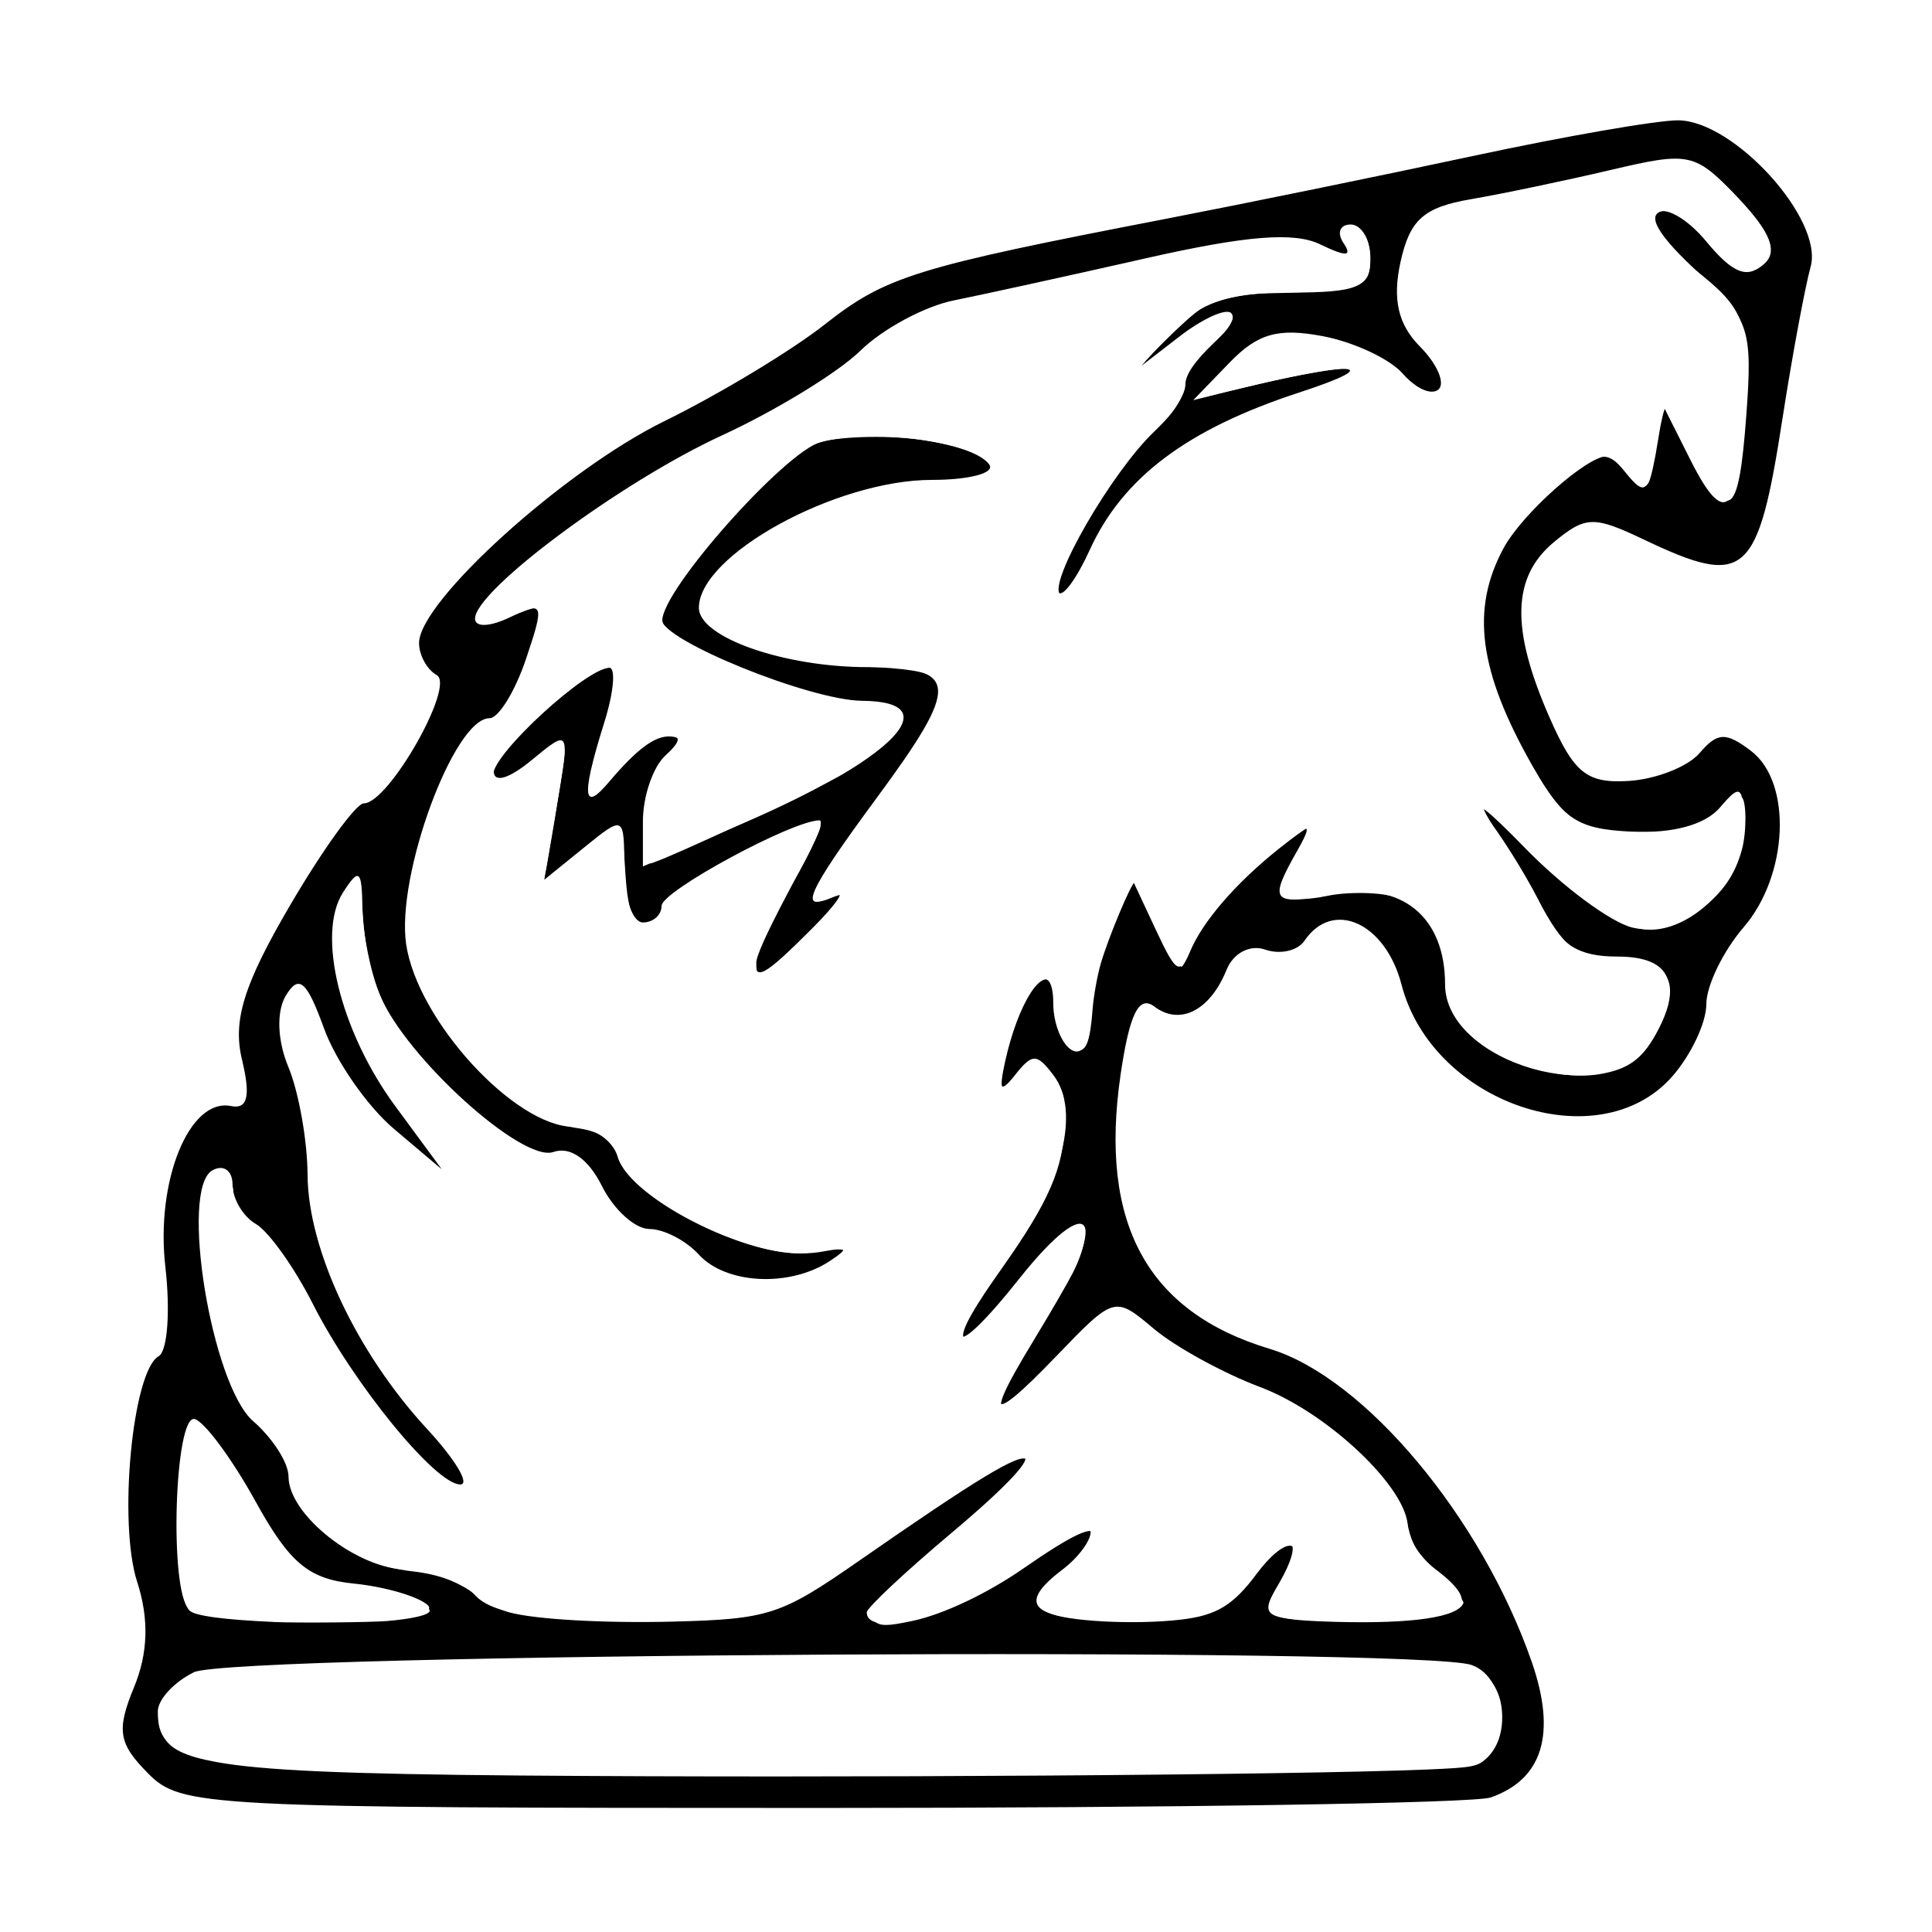 <?xml version="1.0" encoding="UTF-8" standalone="no"?>
<!-- Created with Inkscape (http://www.inkscape.org/) -->

<svg
   width="32"
   height="32"
   viewBox="0 0 8.467 8.467"
   version="1.1"
   id="svg5"
   inkscape:export-filename="C:\Users\bmill\projects\chess2-canvas\src\assets\A.B.svg"
   inkscape:export-xdpi="96"
   inkscape:export-ydpi="96"
   xmlns:inkscape="http://www.inkscape.org/namespaces/inkscape"
   xmlns:sodipodi="http://sodipodi.sourceforge.net/DTD/sodipodi-0.dtd"
   xmlns="http://www.w3.org/2000/svg"
   xmlns:svg="http://www.w3.org/2000/svg">
  <sodipodi:namedview
     id="namedview7"
     pagecolor="#505050"
     bordercolor="#ffffff"
     borderopacity="1"
     inkscape:pageshadow="0"
     inkscape:pageopacity="0"
     inkscape:pagecheckerboard="1"
     inkscape:deskcolor="#505050"
     inkscape:document-units="mm"
     showgrid="false" />
  <defs
     id="defs2">
    <filter
       style="color-interpolation-filters:sRGB"
       inkscape:label="Invert"
       id="filter2968"
       x="0"
       y="0"
       width="1"
       height="1">
      <feColorMatrix
         values="1 0 0 0 0 0 1 0 0 0 0 0 1 0 0 -0.21 -0.72 -0.07 2 0 "
         result="fbSourceGraphic"
         id="feColorMatrix2966" />
      <feColorMatrix
         result="fbSourceGraphicAlpha"
         in="fbSourceGraphic"
         values="0 0 0 -1 0 0 0 0 -1 0 0 0 0 -1 0 0 0 0 1 0"
         id="feColorMatrix3051" />
      <feColorMatrix
         id="feColorMatrix3053"
         values="1 0 0 0 0 0 1 0 0 0 0 0 1 0 0 -0.21 -0.72 -0.07 2 0 "
         result="fbSourceGraphic"
         in="fbSourceGraphic" />
      <feColorMatrix
         result="fbSourceGraphicAlpha"
         in="fbSourceGraphic"
         values="0 0 0 -1 0 0 0 0 -1 0 0 0 0 -1 0 0 0 0 1 0"
         id="feColorMatrix3136" />
      <feColorMatrix
         id="feColorMatrix3138"
         type="hueRotate"
         values="180"
         result="color1"
         in="fbSourceGraphic" />
      <feColorMatrix
         id="feColorMatrix3140"
         values="-1 0 0 0 1 0 -1 0 0 1 0 0 -1 0 1 -0.21 -0.72 -0.07 2 0 "
         result="fbSourceGraphic" />
      <feColorMatrix
         result="fbSourceGraphicAlpha"
         in="fbSourceGraphic"
         values="0 0 0 -1 0 0 0 0 -1 0 0 0 0 -1 0 0 0 0 1 0"
         id="feColorMatrix7310" />
      <feColorMatrix
         id="feColorMatrix7312"
         type="hueRotate"
         values="180"
         result="color1"
         in="fbSourceGraphic" />
      <feColorMatrix
         id="feColorMatrix7314"
         values="-1 0 0 0 1 0 -1 0 0 1 0 0 -1 0 1 -0.21 -0.72 -0.07 2 0 "
         result="color2" />
    </filter>
    <filter
       style="color-interpolation-filters:sRGB"
       inkscape:label="Invert"
       id="filter2972"
       x="0"
       y="0"
       width="1"
       height="1">
      <feColorMatrix
         values="1 0 0 0 0 0 1 0 0 0 0 0 1 0 0 -0.21 -0.72 -0.07 2 0 "
         result="fbSourceGraphic"
         id="feColorMatrix2970" />
      <feColorMatrix
         result="fbSourceGraphicAlpha"
         in="fbSourceGraphic"
         values="0 0 0 -1 0 0 0 0 -1 0 0 0 0 -1 0 0 0 0 1 0"
         id="feColorMatrix3055" />
      <feColorMatrix
         id="feColorMatrix3057"
         values="1 0 0 0 0 0 1 0 0 0 0 0 1 0 0 -0.21 -0.72 -0.07 2 0 "
         result="fbSourceGraphic"
         in="fbSourceGraphic" />
      <feColorMatrix
         result="fbSourceGraphicAlpha"
         in="fbSourceGraphic"
         values="0 0 0 -1 0 0 0 0 -1 0 0 0 0 -1 0 0 0 0 1 0"
         id="feColorMatrix3142" />
      <feColorMatrix
         id="feColorMatrix3144"
         type="hueRotate"
         values="180"
         result="color1"
         in="fbSourceGraphic" />
      <feColorMatrix
         id="feColorMatrix3146"
         values="-1 0 0 0 1 0 -1 0 0 1 0 0 -1 0 1 -0.21 -0.72 -0.07 2 0 "
         result="fbSourceGraphic" />
      <feColorMatrix
         result="fbSourceGraphicAlpha"
         in="fbSourceGraphic"
         values="0 0 0 -1 0 0 0 0 -1 0 0 0 0 -1 0 0 0 0 1 0"
         id="feColorMatrix7316" />
      <feColorMatrix
         id="feColorMatrix7318"
         type="hueRotate"
         values="180"
         result="color1"
         in="fbSourceGraphic" />
      <feColorMatrix
         id="feColorMatrix7320"
         values="-1 0 0 0 1 0 -1 0 0 1 0 0 -1 0 1 -0.21 -0.72 -0.07 2 0 "
         result="color2" />
    </filter>
    <filter
       style="color-interpolation-filters:sRGB"
       inkscape:label="Invert"
       id="filter2976"
       x="0"
       y="0"
       width="1"
       height="1">
      <feColorMatrix
         values="1 0 0 0 0 0 1 0 0 0 0 0 1 0 0 -0.21 -0.72 -0.07 2 0 "
         result="fbSourceGraphic"
         id="feColorMatrix2974" />
      <feColorMatrix
         result="fbSourceGraphicAlpha"
         in="fbSourceGraphic"
         values="0 0 0 -1 0 0 0 0 -1 0 0 0 0 -1 0 0 0 0 1 0"
         id="feColorMatrix3059" />
      <feColorMatrix
         id="feColorMatrix3061"
         values="1 0 0 0 0 0 1 0 0 0 0 0 1 0 0 -0.21 -0.72 -0.07 2 0 "
         result="fbSourceGraphic"
         in="fbSourceGraphic" />
      <feColorMatrix
         result="fbSourceGraphicAlpha"
         in="fbSourceGraphic"
         values="0 0 0 -1 0 0 0 0 -1 0 0 0 0 -1 0 0 0 0 1 0"
         id="feColorMatrix3148" />
      <feColorMatrix
         id="feColorMatrix3150"
         type="hueRotate"
         values="180"
         result="color1"
         in="fbSourceGraphic" />
      <feColorMatrix
         id="feColorMatrix3152"
         values="-1 0 0 0 1 0 -1 0 0 1 0 0 -1 0 1 -0.21 -0.72 -0.07 2 0 "
         result="fbSourceGraphic" />
      <feColorMatrix
         result="fbSourceGraphicAlpha"
         in="fbSourceGraphic"
         values="0 0 0 -1 0 0 0 0 -1 0 0 0 0 -1 0 0 0 0 1 0"
         id="feColorMatrix7322" />
      <feColorMatrix
         id="feColorMatrix7324"
         type="hueRotate"
         values="180"
         result="color1"
         in="fbSourceGraphic" />
      <feColorMatrix
         id="feColorMatrix7326"
         values="-1 0 0 0 1 0 -1 0 0 1 0 0 -1 0 1 -0.21 -0.72 -0.07 2 0 "
         result="color2" />
    </filter>
    <filter
       style="color-interpolation-filters:sRGB"
       inkscape:label="Invert"
       id="filter2980"
       x="0"
       y="0"
       width="1"
       height="1">
      <feColorMatrix
         values="1 0 0 0 0 0 1 0 0 0 0 0 1 0 0 -0.21 -0.72 -0.07 2 0 "
         result="fbSourceGraphic"
         id="feColorMatrix2978" />
      <feColorMatrix
         result="fbSourceGraphicAlpha"
         in="fbSourceGraphic"
         values="0 0 0 -1 0 0 0 0 -1 0 0 0 0 -1 0 0 0 0 1 0"
         id="feColorMatrix3063" />
      <feColorMatrix
         id="feColorMatrix3065"
         values="1 0 0 0 0 0 1 0 0 0 0 0 1 0 0 -0.21 -0.72 -0.07 2 0 "
         result="fbSourceGraphic"
         in="fbSourceGraphic" />
      <feColorMatrix
         result="fbSourceGraphicAlpha"
         in="fbSourceGraphic"
         values="0 0 0 -1 0 0 0 0 -1 0 0 0 0 -1 0 0 0 0 1 0"
         id="feColorMatrix3154" />
      <feColorMatrix
         id="feColorMatrix3156"
         type="hueRotate"
         values="180"
         result="color1"
         in="fbSourceGraphic" />
      <feColorMatrix
         id="feColorMatrix3158"
         values="-1 0 0 0 1 0 -1 0 0 1 0 0 -1 0 1 -0.21 -0.72 -0.07 2 0 "
         result="fbSourceGraphic" />
      <feColorMatrix
         result="fbSourceGraphicAlpha"
         in="fbSourceGraphic"
         values="0 0 0 -1 0 0 0 0 -1 0 0 0 0 -1 0 0 0 0 1 0"
         id="feColorMatrix7328" />
      <feColorMatrix
         id="feColorMatrix7330"
         type="hueRotate"
         values="180"
         result="color1"
         in="fbSourceGraphic" />
      <feColorMatrix
         id="feColorMatrix7332"
         values="-1 0 0 0 1 0 -1 0 0 1 0 0 -1 0 1 -0.21 -0.72 -0.07 2 0 "
         result="color2" />
    </filter>
  </defs>
  <g
     inkscape:label="Layer 1"
     inkscape:groupmode="layer"
     id="layer1">
    <g
       inkscape:label="Layer 1"
       id="layer1-2"
       transform="matrix(0.309,0,0,0.282,-1.527,-0.837)">
      <path
         style="fill:#000000;stroke-width:0.265;filter:url(#filter2980)"
         d="m 7.036,30.521 c -0.414,-0.457 -0.444,-0.666 -0.194,-1.33 0.201,-0.532 0.215,-1.064 0.045,-1.64 -0.272,-0.918 -0.067,-3.276 0.305,-3.506 0.125,-0.077 0.167,-0.702 0.095,-1.389 -0.14,-1.337 0.341,-2.629 0.93,-2.499 0.237,0.053 0.282,-0.152 0.157,-0.72 -0.134,-0.608 0.024,-1.167 0.676,-2.389 0.468,-0.877 0.941,-1.595 1.052,-1.595 0.351,0 1.3,-1.828 1.034,-1.993 -0.138,-0.085 -0.251,-0.31 -0.251,-0.499 0,-0.644 2.057,-2.683 3.478,-3.447 0.779,-0.419 1.802,-1.095 2.273,-1.501 0.868,-0.75 1.288,-0.892 4.832,-1.642 1.091,-0.231 3.056,-0.671 4.366,-0.979 1.31,-0.308 2.619,-0.557 2.91,-0.554 0.796,0.009 2.061,1.541 1.878,2.273 -0.082,0.328 -0.261,1.383 -0.397,2.344 -0.353,2.494 -0.521,2.654 -1.983,1.891 -0.695,-0.362 -0.814,-0.358 -1.257,0.043 -0.599,0.542 -0.62,1.345 -0.071,2.718 0.351,0.877 0.531,1.037 1.124,0.998 0.389,-0.026 0.843,-0.221 1.009,-0.434 0.253,-0.324 0.371,-0.33 0.728,-0.034 0.588,0.488 0.533,1.932 -0.104,2.742 -0.291,0.37 -0.529,0.909 -0.529,1.197 0,0.288 -0.22,0.795 -0.488,1.127 -1.045,1.29 -3.398,0.412 -3.834,-1.43 -0.228,-0.966 -0.975,-1.336 -1.378,-0.684 -0.096,0.155 -0.346,0.217 -0.555,0.137 -0.216,-0.083 -0.453,0.052 -0.549,0.313 -0.234,0.634 -0.661,0.873 -1.024,0.572 -0.22,-0.183 -0.353,0.112 -0.48,1.063 -0.306,2.308 0.377,3.682 2.115,4.256 1.344,0.444 3.004,2.616 3.717,4.865 0.353,1.115 0.158,1.823 -0.582,2.107 -0.234,0.09 -4.505,0.163 -9.491,0.163 -8.803,0 -9.08,-0.016 -9.556,-0.542 z M 25.812,30.374 c 0.543,-0.208 0.543,-1.323 0,-1.531 -0.747,-0.286 -17.569,-0.181 -18.12,0.113 -0.281,0.151 -0.512,0.424 -0.512,0.609 0,0.916 0.52,0.97 9.424,0.97 4.834,0 8.977,-0.072 9.207,-0.161 z M 11.004,27.909 c -0.138,-0.134 -0.609,-0.283 -1.045,-0.331 -0.64,-0.07 -0.91,-0.318 -1.393,-1.277 -0.33,-0.655 -0.717,-1.23 -0.86,-1.279 -0.289,-0.098 -0.368,2.67 -0.084,2.955 0.097,0.097 0.954,0.176 1.905,0.176 1.061,0 1.632,-0.094 1.477,-0.244 z m 6.645,-1.112 c 2.022,-1.589 2.506,-1.589 0.782,-3.18e-4 -0.658,0.606 -1.196,1.16 -1.196,1.229 0,0.426 1.355,7.93e-4 2.189,-0.686 0.542,-0.447 0.986,-0.7 0.986,-0.562 0,0.138 -0.179,0.4 -0.397,0.581 -0.691,0.574 -0.436,0.794 0.92,0.794 1.117,0 1.383,-0.102 1.756,-0.67 0.513,-0.783 0.812,-0.69 0.379,0.118 -0.283,0.528 -0.233,0.552 1.169,0.552 1.494,0 1.774,-0.208 1.068,-0.794 -0.218,-0.181 -0.397,-0.477 -0.397,-0.658 0,-0.602 -1.135,-1.782 -2.095,-2.177 -0.521,-0.215 -1.199,-0.622 -1.506,-0.905 -0.557,-0.514 -0.56,-0.513 -1.389,0.431 -1.008,1.149 -1.057,0.963 -0.151,-0.582 0.933,-1.592 0.663,-2.052 -0.369,-0.628 -0.993,1.371 -1.138,1.113 -0.173,-0.308 0.781,-1.149 1.046,-2.287 0.663,-2.846 -0.242,-0.353 -0.304,-0.353 -0.558,0 -0.219,0.304 -0.246,0.211 -0.114,-0.397 0.22,-1.012 0.664,-1.5 0.664,-0.73 0,0.312 0.119,0.64 0.265,0.73 0.149,0.092 0.265,-0.124 0.265,-0.496 0,-0.363 0.134,-0.995 0.297,-1.405 l 0.297,-0.745 0.331,0.776 c 0.3,0.702 0.347,0.725 0.5,0.245 0.093,-0.292 0.54,-0.879 0.993,-1.305 0.672,-0.63 0.769,-0.667 0.526,-0.196 -0.43,0.831 -0.391,0.882 0.535,0.697 0.941,-0.188 1.548,0.363 1.548,1.406 0,1.23 2.337,1.962 2.901,0.908 0.483,-0.903 0.333,-1.34 -0.462,-1.34 -0.551,0 -0.814,-0.183 -1.047,-0.728 -0.171,-0.4 -0.517,-1.025 -0.768,-1.389 -0.252,-0.364 -0.022,-0.17 0.51,0.43 0.532,0.6 1.218,1.157 1.524,1.237 0.732,0.191 1.575,-0.658 1.575,-1.586 0,-0.622 -0.042,-0.658 -0.331,-0.284 -0.21,0.272 -0.669,0.41 -1.257,0.379 -0.812,-0.043 -0.999,-0.194 -1.521,-1.227 -0.871,-1.725 -0.792,-2.928 0.26,-3.956 0.765,-0.748 0.889,-0.791 1.171,-0.405 0.275,0.376 0.329,0.334 0.418,-0.32 l 0.102,-0.751 0.41,0.893 c 0.496,1.08 0.697,0.835 0.778,-0.949 0.055,-1.197 -0.024,-1.42 -0.712,-2.012 -0.426,-0.366 -0.676,-0.764 -0.557,-0.883 0.119,-0.119 0.44,0.079 0.713,0.441 0.366,0.485 0.575,0.58 0.793,0.362 C 30.157,6.87 30.067,6.598 29.596,6.05 28.984,5.339 28.909,5.32 27.792,5.608 27.152,5.773 26.254,5.979 25.798,6.065 c -0.666,0.126 -0.862,0.319 -0.994,0.979 -0.115,0.577 -0.033,0.968 0.277,1.31 0.243,0.268 0.361,0.568 0.264,0.665 -0.098,0.098 -0.325,-0.011 -0.505,-0.241 C 24.658,8.548 24.146,8.284 23.701,8.192 23.067,8.061 22.779,8.151 22.378,8.606 l -0.513,0.581 0.661,-0.18 c 1.598,-0.435 2.127,-0.398 0.845,0.06 -1.592,0.569 -2.509,1.325 -2.976,2.453 -0.177,0.427 -0.373,0.724 -0.437,0.661 -0.173,-0.173 0.88,-2.135 1.358,-2.532 0.229,-0.19 0.416,-0.495 0.416,-0.678 0,-0.183 0.181,-0.483 0.403,-0.667 0.222,-0.184 0.342,-0.396 0.266,-0.472 -0.075,-0.075 -0.406,0.09 -0.734,0.368 l -0.597,0.505 0.504,-0.595 c 0.38,-0.449 0.787,-0.595 1.654,-0.595 0.973,0 1.15,-0.081 1.15,-0.529 0,-0.291 -0.126,-0.529 -0.28,-0.529 -0.154,0 -0.199,0.131 -0.1,0.291 0.128,0.208 0.035,0.213 -0.329,0.019 -0.37,-0.198 -1.045,-0.14 -2.479,0.216 -1.084,0.269 -2.308,0.563 -2.721,0.654 -0.413,0.091 -1.008,0.442 -1.323,0.78 -0.315,0.338 -1.202,0.933 -1.971,1.321 -1.426,0.72 -3.496,2.405 -3.496,2.845 0,0.139 0.216,0.127 0.503,-0.026 0.471,-0.252 0.485,-0.21 0.22,0.652 -0.156,0.507 -0.389,0.921 -0.518,0.921 -0.504,0 -1.325,2.44 -1.182,3.511 0.159,1.186 1.543,2.839 2.376,2.839 0.276,0 0.557,0.209 0.624,0.465 0.176,0.674 2.001,1.651 2.766,1.482 0.503,-0.111 0.552,-0.082 0.237,0.143 -0.57,0.407 -1.469,0.356 -1.852,-0.105 -0.181,-0.218 -0.496,-0.397 -0.7,-0.397 -0.204,0 -0.508,-0.302 -0.676,-0.672 -0.19,-0.418 -0.45,-0.616 -0.687,-0.525 -0.439,0.169 -2.09,-1.467 -2.458,-2.435 -0.133,-0.35 -0.245,-0.955 -0.25,-1.346 -0.007,-0.609 -0.046,-0.644 -0.277,-0.249 -0.376,0.646 -0.038,2.155 0.743,3.318 l 0.661,0.983 -0.684,-0.634 C 10.15,20.159 9.704,19.457 9.536,18.947 9.293,18.212 9.182,18.106 8.998,18.436 c -0.138,0.246 -0.124,0.701 0.034,1.115 0.146,0.385 0.269,1.138 0.272,1.675 0.007,1.162 0.696,2.766 1.697,3.952 0.399,0.473 0.61,0.86 0.469,0.86 -0.351,0 -1.518,-1.566 -2.094,-2.812 -0.261,-0.563 -0.623,-1.12 -0.805,-1.236 -0.182,-0.116 -0.331,-0.391 -0.331,-0.611 0,-0.22 -0.129,-0.32 -0.287,-0.222 -0.467,0.288 -0.012,3.337 0.581,3.899 0.275,0.26 0.5,0.647 0.5,0.86 0,0.599 0.988,1.445 1.687,1.445 0.346,0 0.777,0.179 0.958,0.397 0.238,0.287 0.87,0.397 2.287,0.397 1.955,0 1.96,-0.002 3.683,-1.356 z m -2.001,-8.901 c 0,-0.111 0.238,-0.647 0.53,-1.191 0.291,-0.544 0.465,-0.988 0.386,-0.988 -0.382,0 -2.239,1.101 -2.239,1.328 0,0.143 -0.119,0.259 -0.265,0.259 -0.146,0 -0.265,-0.376 -0.265,-0.835 0,-0.834 -5.29e-4,-0.834 -0.568,-0.331 l -0.568,0.504 0.183,-1.176 c 0.182,-1.171 0.181,-1.174 -0.358,-0.687 -0.326,0.295 -0.54,0.363 -0.54,0.171 0,-0.318 1.295,-1.592 1.635,-1.607 0.099,-0.005 0.069,0.378 -0.066,0.85 -0.353,1.231 -0.305,1.46 0.166,0.788 0.227,-0.323 0.548,-0.588 0.714,-0.588 0.219,0 0.214,0.088 -0.015,0.318 -0.175,0.175 -0.318,0.633 -0.318,1.02 v 0.702 l 1.389,-0.655 c 2.168,-1.023 2.96,-1.907 1.72,-1.919 -0.741,-0.007 -2.844,-0.942 -2.844,-1.264 0,-0.417 1.55,-2.395 2.112,-2.696 0.573,-0.306 2.289,-0.109 2.537,0.292 0.08,0.129 -0.287,0.235 -0.814,0.235 -1.362,0 -3.306,1.169 -3.306,1.988 0,0.458 1.205,0.922 2.394,0.922 1.302,0 1.318,0.265 0.12,2.044 -0.989,1.469 -1.123,1.805 -0.595,1.501 0.182,-0.105 0.042,0.126 -0.311,0.514 -0.679,0.745 -0.814,0.828 -0.814,0.502 z"
         id="path1651" />
      <path
         style="fill:#ffffff;stroke-width:0.168;filter:url(#filter2976)"
         d="m 66.231,104.932 c -0.238,-0.238 -0.208,-0.328 0.331,-0.973 0.327,-0.391 2.069,-2.134 3.872,-3.874 3.323,-3.207 4.277,-4.318 3.972,-4.624 -0.379,-0.379 -2.623,1.109 -9.023,5.985 -4.133,3.148 -4.787,3.382 -9.893,3.528 -3.638,0.104 -7.375,-0.126 -8.767,-0.539 -0.466,-0.138 -1.169,-0.52 -1.562,-0.849 -1.132,-0.946 -2.144,-1.376 -3.69,-1.567 -3.101,-0.385 -6.025,-2.827 -6.436,-5.374 -0.161,-0.998 -0.572,-1.778 -1.569,-2.976 -0.998,-1.199 -1.362,-1.893 -1.918,-3.661 -1.103,-3.5 -1.648,-8.967 -1.051,-10.531 0.156,-0.407 0.41,-0.789 0.566,-0.849 0.383,-0.147 0.873,0.479 0.873,1.115 0,0.674 0.23,1.069 1.262,2.16 1.122,1.188 1.752,2.184 3.244,5.131 2.033,4.016 5.471,8.848 6.941,9.756 0.742,0.459 0.958,0.451 0.958,-0.034 0,-0.416 -0.789,-1.621 -2.251,-3.441 -2.487,-3.094 -4.59,-7.175 -5.467,-10.611 -0.196,-0.767 -0.463,-2.661 -0.593,-4.209 -0.253,-3.005 -0.546,-4.701 -1.08,-6.251 -0.452,-1.313 -0.451,-3.145 0.002,-3.888 0.183,-0.3 0.407,-0.545 0.498,-0.545 0.276,0 0.654,0.708 1.325,2.477 0.663,1.749 1.758,3.662 2.832,4.947 0.844,1.011 3.38,3.373 3.496,3.257 0.051,-0.051 -0.543,-1.028 -1.32,-2.17 -0.777,-1.142 -1.684,-2.563 -2.014,-3.157 -1.705,-3.065 -2.659,-6.909 -2.287,-9.218 0.166,-1.029 0.901,-2.583 1.15,-2.429 0.069,0.043 0.174,0.892 0.232,1.886 0.263,4.491 1.423,6.959 5.056,10.756 2.345,2.451 4.213,3.663 5.325,3.454 0.804,-0.151 1.548,0.437 2.34,1.847 0.853,1.519 1.705,2.392 2.56,2.622 1.288,0.347 1.622,0.534 2.693,1.504 1.327,1.203 2.379,1.569 4.17,1.453 1.305,-0.084 2.391,-0.491 3.25,-1.218 0.728,-0.615 0.5,-0.818 -0.643,-0.573 -1.743,0.374 -3.636,-0.042 -6.316,-1.386 -1.402,-0.703 -3.296,-2.093 -3.902,-2.863 -0.185,-0.235 -0.545,-0.826 -0.799,-1.313 -0.584,-1.118 -1.054,-1.46 -2.285,-1.66 -0.54,-0.088 -1.296,-0.312 -1.68,-0.498 -2.406,-1.165 -5.395,-4.781 -6.728,-8.139 -0.931,-2.346 -0.688,-5.809 0.698,-9.951 1.027,-3.069 2.082,-4.843 3.145,-5.287 0.67,-0.28 1.375,-1.572 2.094,-3.833 0.567,-1.784 0.67,-2.806 0.284,-2.806 -0.13,0 -0.715,0.226 -1.299,0.503 -3.848,1.82 -1.107,-1.811 4.644,-6.152 2.028,-1.531 4.447,-3.074 6.783,-4.328 2.964,-1.591 5.539,-3.319 7.472,-5.015 2.488,-2.183 3.265,-2.51 9.628,-4.042 8.947,-2.155 10.456,-2.459 12.322,-2.484 1.507,-0.02 1.791,0.027 2.81,0.464 0.623,0.268 1.183,0.438 1.243,0.378 0.06,-0.06 0.021,-0.302 -0.086,-0.537 -0.325,-0.713 -0.25,-1.082 0.22,-1.082 0.563,0 0.926,0.742 0.926,1.89 0,1.336 -0.361,1.61 -2.37,1.804 -0.863,0.084 -2.139,0.154 -2.834,0.156 -1.573,0.006 -3.059,0.375 -3.926,0.976 -0.695,0.481 -3.344,3.375 -3.211,3.508 0.042,0.042 0.744,-0.479 1.559,-1.158 1.553,-1.292 2.396,-1.865 3.028,-2.056 0.719,-0.218 0.436,0.546 -0.608,1.641 -1.04,1.091 -1.53,1.878 -1.53,2.457 0,0.6 -0.677,1.713 -1.68,2.764 -2.284,2.393 -5.691,8.866 -5.022,9.543 0.278,0.282 0.716,-0.301 1.562,-2.08 1.063,-2.235 1.761,-3.335 2.849,-4.487 1.92,-2.035 4.222,-3.441 8.192,-5.001 2.79,-1.097 3.45,-1.472 2.934,-1.67 -0.347,-0.133 -2.735,0.322 -5.454,1.039 -1.23,0.324 -2.268,0.558 -2.307,0.52 -0.146,-0.146 2.631,-2.942 3.181,-3.203 1.736,-0.824 5.682,0.24 7.38,1.99 0.763,0.787 1.252,1.09 1.757,1.09 0.852,0 0.628,-1.095 -0.552,-2.695 -0.495,-0.671 -0.983,-1.498 -1.085,-1.839 -0.573,-1.912 0.269,-5.221 1.526,-5.998 0.348,-0.215 1.922,-0.659 3.919,-1.107 1.836,-0.411 4.428,-1.016 5.76,-1.344 3.934,-0.969 4.513,-0.859 6.346,1.212 1.991,2.249 2.461,3.441 1.657,4.197 -0.719,0.675 -1.139,0.501 -2.567,-1.068 -1.427,-1.568 -2.202,-2.141 -2.782,-2.058 -1.03,0.147 -0.35,1.438 1.981,3.759 2.576,2.565 2.767,3.209 2.429,8.207 -0.422,6.246 -0.942,6.523 -3.181,1.694 -0.545,-1.176 -1.055,-2.137 -1.133,-2.136 -0.078,0.001 -0.27,0.906 -0.425,2.01 -0.155,1.105 -0.372,2.175 -0.481,2.379 -0.193,0.361 -0.222,0.344 -1.031,-0.577 -0.548,-0.624 -0.961,-0.949 -1.208,-0.949 -1.08,0 -4.54,3.375 -5.537,5.4 -1.766,3.588 -1.329,7.205 1.539,12.746 1.075,2.077 1.807,3.003 2.786,3.527 0.625,0.334 0.936,0.371 3.125,0.371 2.223,0 2.493,-0.033 3.162,-0.39 0.402,-0.215 1.02,-0.703 1.373,-1.085 0.353,-0.382 0.698,-0.639 0.767,-0.57 0.262,0.262 0.26,2.088 -0.003,3.115 -0.357,1.393 -0.94,2.348 -2.056,3.368 -1.115,1.019 -2.392,1.476 -3.405,1.219 -1.161,-0.295 -2.58,-1.413 -5.423,-4.277 -1.55,-1.561 -2.861,-2.796 -2.912,-2.745 -0.051,0.051 0.361,0.832 0.916,1.735 0.555,0.903 1.439,2.51 1.965,3.57 1.444,2.913 1.913,3.299 4.275,3.52 0.807,0.076 1.692,0.254 1.967,0.396 1.091,0.564 1.117,1.951 0.076,4.001 -0.751,1.478 -1.496,2.059 -3,2.339 -2.697,0.502 -6.518,-1.246 -7.597,-3.476 -0.222,-0.458 -0.409,-1.298 -0.496,-2.225 -0.228,-2.428 -1.149,-3.977 -2.766,-4.65 -0.767,-0.32 -2.62,-0.365 -3.775,-0.092 -1.051,0.248 -2.175,0.236 -2.199,-0.023 -0.048,-0.516 0.096,-0.955 0.707,-2.171 0.646,-1.285 0.793,-1.811 0.506,-1.811 -0.081,0 -0.789,0.56 -1.572,1.246 -2.297,2.008 -4.075,4.266 -4.733,6.01 -0.166,0.441 -0.369,0.843 -0.451,0.893 -0.141,0.087 -1.15,-1.943 -1.986,-4 -0.216,-0.53 -0.448,-0.964 -0.516,-0.964 -0.183,0 -1.46,3.35 -1.843,4.834 -0.182,0.707 -0.373,1.889 -0.424,2.626 -0.126,1.827 -0.332,2.464 -0.776,2.398 -0.511,-0.076 -0.99,-1.151 -1.089,-2.447 -0.047,-0.619 -0.154,-1.257 -0.238,-1.418 -0.581,-1.126 -1.888,1.151 -2.566,4.47 -0.387,1.894 -0.246,2.067 0.76,0.936 0.954,-1.073 1.104,-1.053 1.917,0.256 0.476,0.767 0.502,0.899 0.486,2.498 -0.026,2.571 -0.823,4.589 -3.369,8.528 -1.866,2.887 -2.42,4.141 -1.83,4.141 0.306,0 1.035,-0.824 2.93,-3.312 1.564,-2.054 2.719,-3.226 3.177,-3.226 0.386,0 0.159,1.304 -0.457,2.627 -0.293,0.63 -1.245,2.428 -2.114,3.995 -1.596,2.878 -2.017,3.94 -1.563,3.94 0.24,0 2.123,-1.861 3.983,-3.937 1.16,-1.295 1.766,-1.76 2.295,-1.762 0.193,-6.7e-4 0.797,0.389 1.341,0.867 1.431,1.254 3.353,2.461 5.935,3.725 4.182,2.047 7.556,5.391 8.045,7.973 0.231,1.22 0.569,1.785 1.881,3.148 0.642,0.667 1.137,1.304 1.1,1.415 -0.279,0.837 -2.697,1.231 -6.818,1.111 -2.605,-0.076 -3.371,-0.237 -3.371,-0.71 0,-0.125 0.261,-0.783 0.579,-1.461 0.7,-1.49 0.814,-2.199 0.368,-2.29 -0.371,-0.076 -1.118,0.597 -1.827,1.644 -1.245,1.84 -2.142,2.437 -4.027,2.682 -2.504,0.325 -6.312,0.099 -7.107,-0.422 -0.646,-0.423 -0.478,-0.868 0.844,-2.238 1.257,-1.302 1.614,-1.806 1.614,-2.275 0,-0.664 -1.175,-0.065 -3.813,1.942 -1.924,1.465 -4.275,2.685 -5.91,3.067 -1.383,0.324 -1.757,0.323 -2.083,-0.003 z M 62.136,65.471 c 1.593,-1.625 2.628,-2.942 2.451,-3.119 -0.048,-0.048 -0.36,0.042 -0.693,0.201 -0.333,0.159 -0.661,0.233 -0.73,0.164 -0.202,-0.202 0.819,-2 3.158,-5.559 3.256,-4.953 4.027,-6.758 3.207,-7.498 -0.435,-0.392 -1.561,-0.596 -3.814,-0.689 -4.697,-0.194 -8.633,-1.762 -8.633,-3.437 0,-2.485 5.382,-6.202 10.367,-7.159 0.677,-0.13 1.672,-0.236 2.213,-0.236 1.24,0 2.593,-0.285 2.856,-0.601 0.49,-0.591 -1.105,-1.418 -3.557,-1.844 -1.711,-0.298 -4.414,-0.25 -5.567,0.097 -1.937,0.583 -8.491,8.66 -8.491,10.464 0,1.306 6.673,4.344 10.706,4.873 1.054,0.138 1.845,0.328 1.996,0.479 0.635,0.635 -0.492,1.997 -3.025,3.657 -1.243,0.814 -9.041,4.799 -10.221,5.223 -0.267,0.096 -0.293,-0.047 -0.291,-1.608 0.003,-2.393 0.353,-3.615 1.372,-4.788 0.519,-0.598 0.54,-0.913 0.065,-1.005 -0.838,-0.162 -1.751,0.504 -3.229,2.357 -1.466,1.837 -1.515,1.646 -0.557,-2.153 0.752,-2.982 0.861,-4.254 0.364,-4.254 -1.231,0 -6.231,5.025 -6.231,6.262 0,0.708 1.043,0.332 2.42,-0.874 1.315,-1.151 1.507,-1.136 1.358,0.102 -0.152,1.257 -0.904,6.214 -1.02,6.722 -0.05,0.216 -0.018,0.367 0.069,0.335 0.088,-0.032 0.891,-0.7 1.784,-1.483 1.765,-1.548 2.064,-1.763 2.227,-1.6 0.059,0.059 0.156,1.066 0.216,2.237 0.128,2.511 0.404,3.386 1.068,3.386 0.453,0 1.098,-0.522 1.098,-0.889 0,-0.24 0.76,-0.988 1.676,-1.65 1.591,-1.15 5.281,-3.115 6.335,-3.374 0.526,-0.129 0.488,-0.025 -1.489,4.087 -1.122,2.334 -1.661,3.643 -1.661,4.037 0,1.219 0.265,1.115 2.205,-0.863 z"
         id="path2504"
         transform="matrix(0.265,0,0,0.265,-0.214,0.351)" />
      <path
         style="fill:#ffffff;stroke-width:0.059;filter:url(#filter2972)"
         d="m 34.139,104.997 c -2.736,-0.135 -4.247,-0.358 -4.536,-0.668 -0.629,-0.675 -0.837,-5.677 -0.38,-9.111 0.155,-1.161 0.42,-1.956 0.652,-1.956 0.154,0 0.743,0.637 1.205,1.304 0.616,0.888 1.261,1.988 2.022,3.445 1.103,2.112 1.637,2.939 2.358,3.652 0.729,0.721 1.498,1.053 2.916,1.26 1.016,0.148 1.731,0.298 2.426,0.51 0.91,0.277 1.711,0.728 1.65,0.929 -0.07,0.231 -0.944,0.454 -2.269,0.577 -0.88,0.082 -4.796,0.12 -6.046,0.059 z"
         id="path2644"
         transform="matrix(0.265,0,0,0.265,-0.214,0.351)" />
      <path
         style="fill:#ffffff;stroke-width:0.059;filter:url(#filter2968)"
         d="m 47.357,114.001 c -9.461,-0.084 -13.906,-0.301 -16.353,-0.798 -1.653,-0.336 -2.441,-0.757 -2.804,-1.499 -0.139,-0.284 -0.167,-0.427 -0.186,-0.943 -0.021,-0.562 -0.011,-0.633 0.134,-0.929 0.211,-0.431 0.836,-1.093 1.367,-1.448 0.508,-0.339 0.665,-0.375 2.224,-0.508 8.785,-0.748 49.734,-1.079 62.707,-0.506 3.549,0.157 4.057,0.25 4.607,0.847 0.526,0.57 0.801,1.388 0.801,2.381 5.93e-4,0.982 -0.293,1.831 -0.823,2.376 -0.495,0.51 -0.735,0.56 -3.193,0.674 -7.056,0.327 -31.412,0.505 -48.483,0.353 z"
         id="path2784"
         transform="matrix(0.265,0,0,0.265,-0.214,0.351)" />
    </g>
  </g>
</svg>
